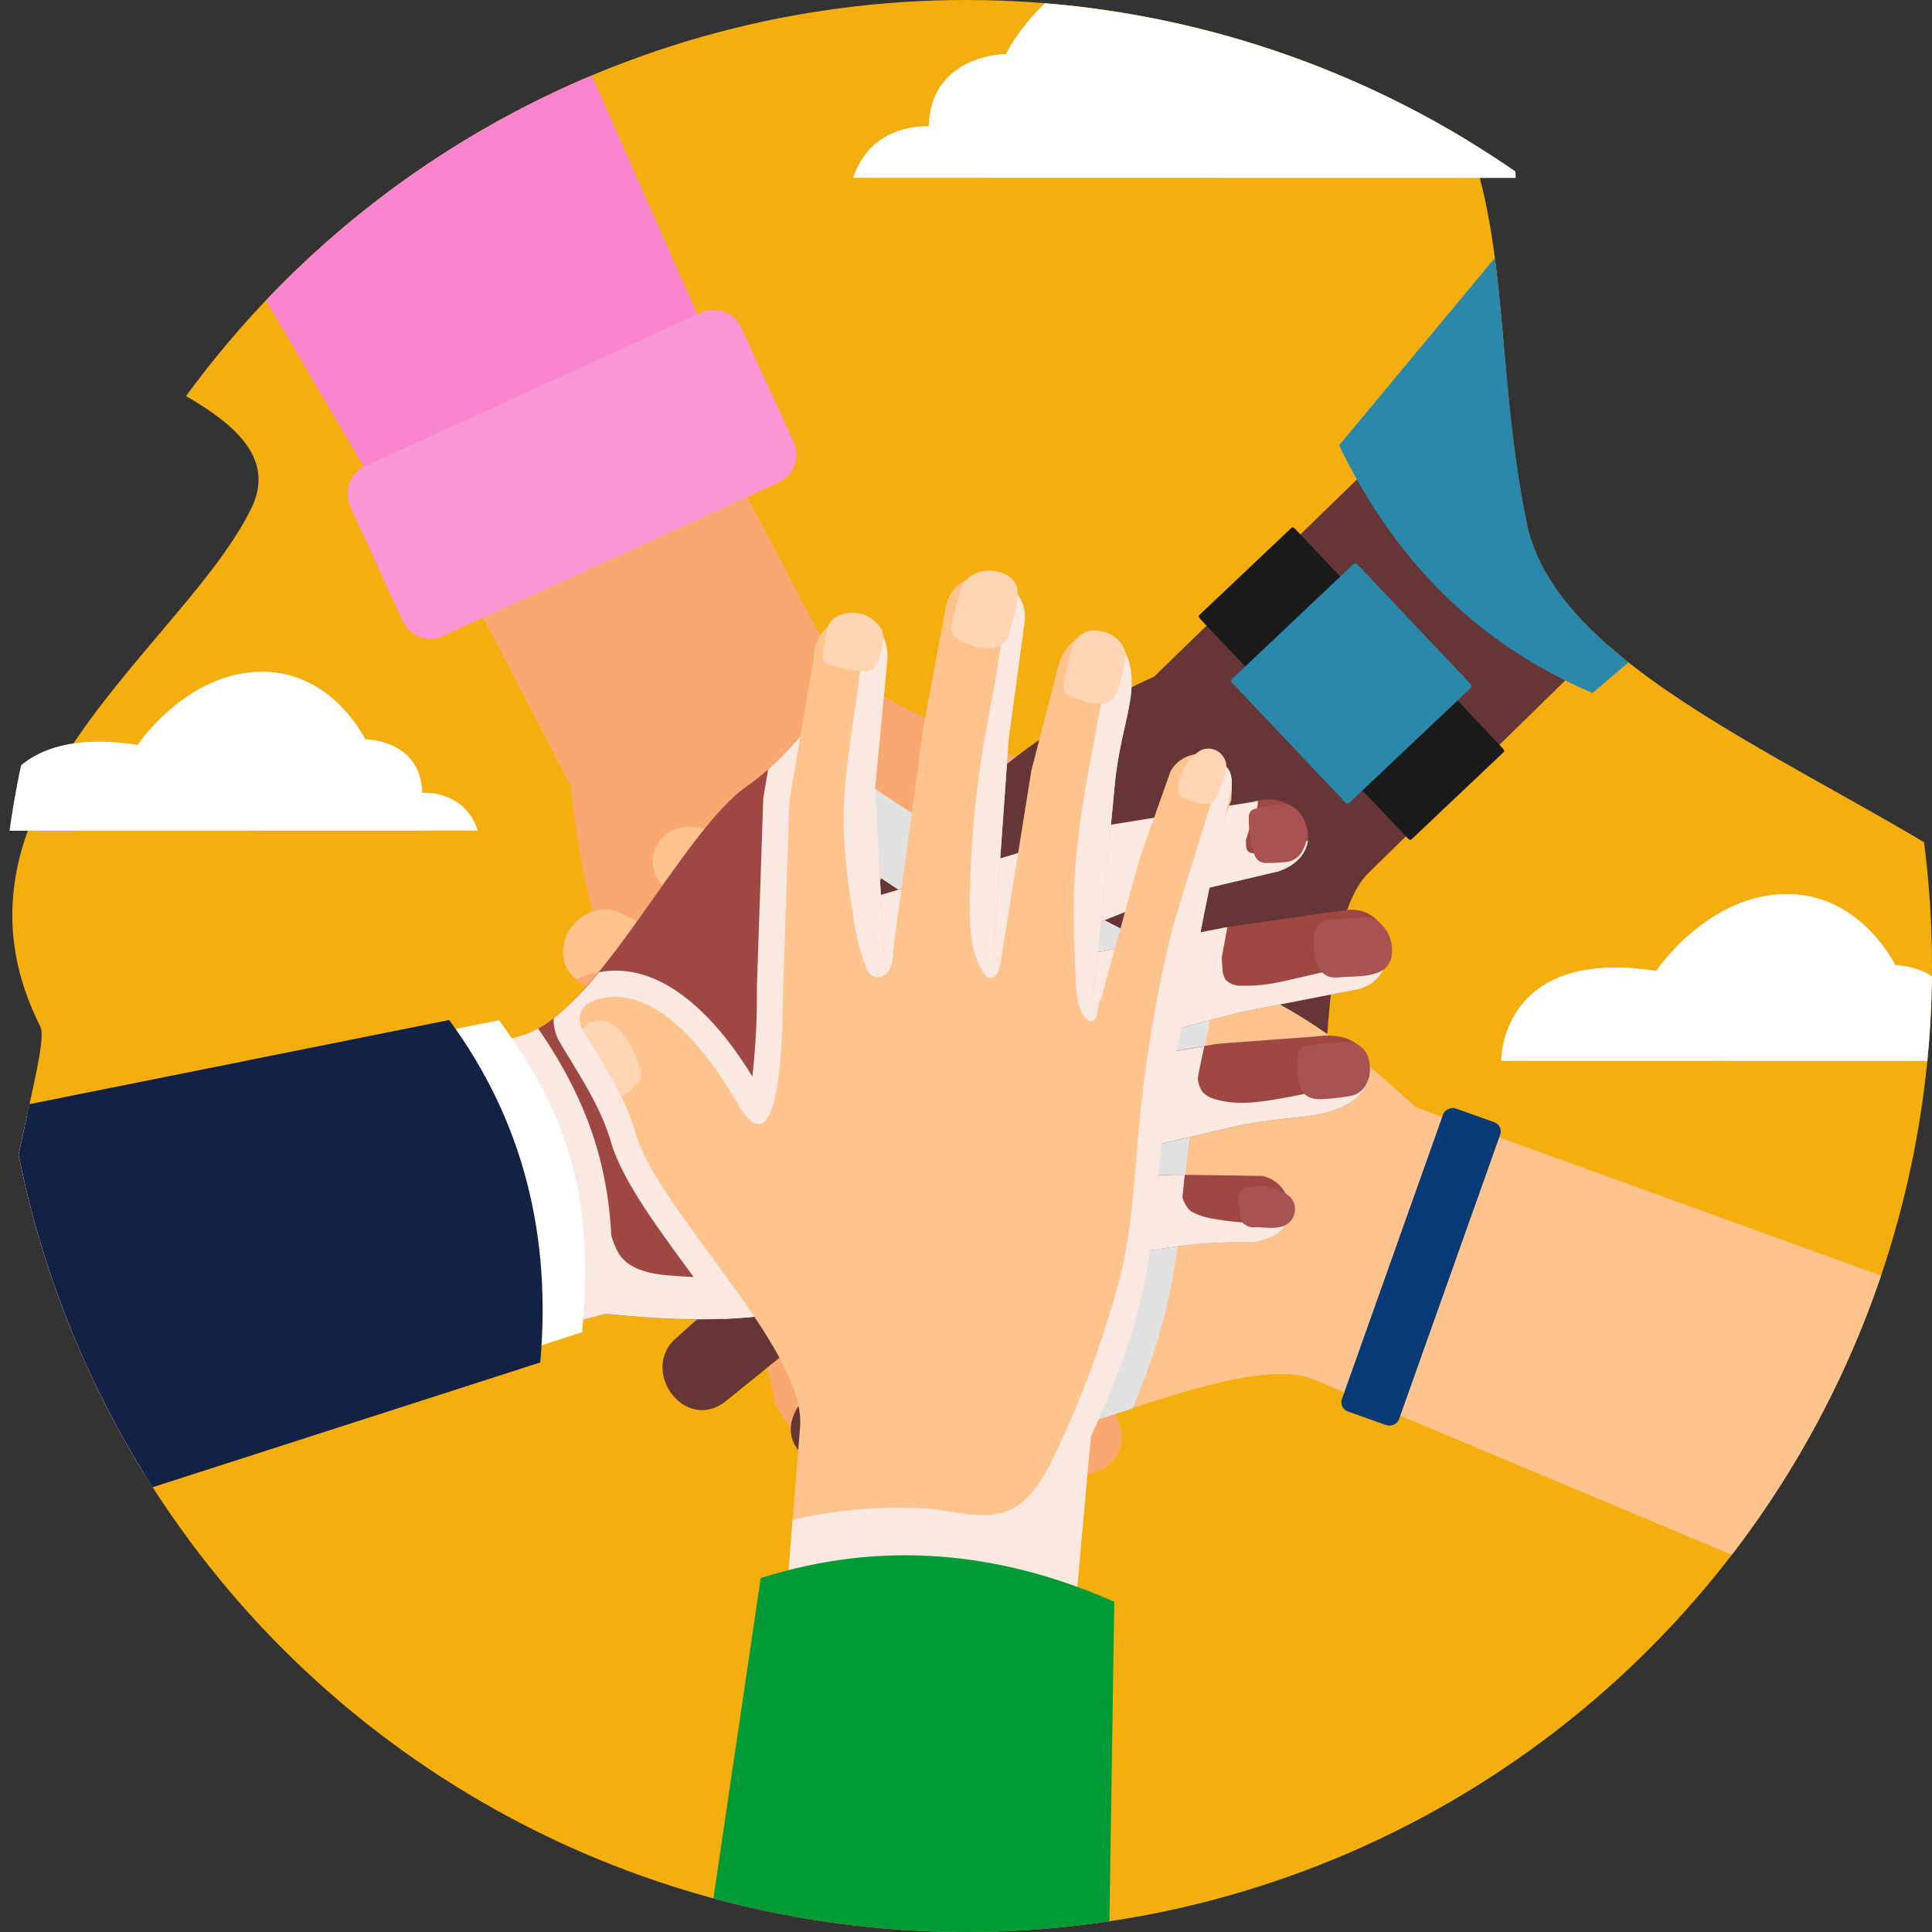 <svg xmlns="http://www.w3.org/2000/svg" xmlns:xlink="http://www.w3.org/1999/xlink" viewBox="0 0 400 400"><rect x="0" y="0" width="400" height="400" fill="#333333" stroke="none"/><defs><style>.cls-1{fill:none;}.cls-2{isolation:isolate;}.cls-3{clip-path:url(#clip-path);}.cls-4{fill:#009ac5;}.cls-5{fill:#fff;}.cls-6{clip-path:url(#clip-path-2);}.cls-7{fill:#f4ae0e;}.cls-8{clip-path:url(#clip-path-3);}.cls-9{fill:#f9a872;}.cls-10{fill:#fa85cf;}.cls-11{fill:#fa96d5;}.cls-12{fill:#663636;}.cls-13{fill:#2a88aa;}.cls-14{fill:#1a1a1a;}.cls-15{fill:#ffc38d;}.cls-16{fill:#e2e2e2;}.cls-16,.cls-18{mix-blend-mode:multiply;}.cls-17{fill:#9f4743;}.cls-18{fill:#f9e9e1;}.cls-19{fill:#a85252;}.cls-20{fill:#132144;}.cls-21{fill:#ffd5b3;}.cls-22{fill:#009a37;}.cls-23{fill:#083a75;}</style><clipPath id="clip-path"><circle class="cls-1" cx="620" cy="200" r="200"/></clipPath><clipPath id="clip-path-2"><circle class="cls-1" cx="200" cy="200" r="200"/></clipPath><clipPath id="clip-path-3"><path id="SVGID" class="cls-1" d="M316.15,108.53C302.52,43.38,330.49-11.44,192-28.11S-7.78,15.23-13.44,38.77C-21.26,71.28,66,76.77,52,105.31c-7.74,15.78-27.37,32.87-39.44,52.76C2.8,174.14-2,192,8.34,212.52c5.38,10.64-69.73,179.22,113.8,203.7C207,427.53,316.06,382.64,395.8,316.59c156.71-129.81-66-142.92-79.65-208.06Z"/></clipPath></defs><title>icons</title><g class="cls-2"><g id="Capa_1" data-name="Capa 1"><g class="cls-3"><rect class="cls-4" x="189" y="-11" width="661.5" height="441"/><path class="cls-5" d="M822.15,342.82a11.25,11.25,0,0,0-21.18-.49,18.37,18.37,0,0,0-33.34,5.58,18.15,18.15,0,0,0,.54,10.46,297,297,0,0,1-76.43,3.44A38.49,38.49,0,0,0,637.39,318c0-.22,0-.45,0-.68a15.12,15.12,0,1,0-16.82,17,38.5,38.5,0,0,0-3.78,10.24,175.55,175.55,0,0,1-31.91-16.83,17,17,0,0,0-25-22.25c-10.17-12.26-16.66-26.21-18.36-41.57a19,19,0,0,0,3,.27,18.78,18.78,0,0,0,18.78-18.78c0-9.76-14.55-15.81-24.07-16.73-3.42-14.45,2.67-39.18,28.56-72.54-50.31,50.32-85.6,46.65-103.81,40.14a17.15,17.15,0,1,0-28.19-6.48l-.21-.08a4.74,4.74,0,0,0-5.93,2.72,37.27,37.27,0,1,1-54.08-45.88,6.5,6.5,0,0,0,2.67-7.93l-.05-.11a17.69,17.69,0,0,0,9.94,3.05c.26,0,.5,0,.76,0,1-.18,2.05-.31,3.1-.4a17.72,17.72,0,1,0-19.21-26.11c-3-34.09,7.28-90.8,53.32-125.92H189V430H850.5V328.8A225.55,225.55,0,0,1,822.15,342.82ZM373.73,50.53a2.56,2.56,0,1,1-2.55,2.56A2.56,2.56,0,0,1,373.73,50.53Zm-14.29,7.15a12.76,12.76,0,1,1-12.77,12.76A12.76,12.76,0,0,1,359.44,57.68Zm-18-41.91A3.43,3.43,0,1,1,338,19.2,3.44,3.44,0,0,1,341.4,15.77ZM314,122.67a6.86,6.86,0,1,1,6.86-6.86A6.86,6.86,0,0,1,314,122.67Zm27.1,26.38a17.87,17.87,0,1,1,17.87-17.86A17.86,17.86,0,0,1,341.06,149.05Zm99.54,63.3a5.62,5.62,0,1,1,5.62-5.61A5.61,5.61,0,0,1,440.6,212.35ZM581.74,353.12a5.68,5.68,0,0,1-3.15-.95,17.86,17.86,0,1,1-.78-8.83,5.68,5.68,0,1,1,3.93,9.78Zm20.61,28.19a4,4,0,1,1,4-4A4,4,0,0,1,602.35,381.31ZM775.8,405A21.17,21.17,0,1,1,797,383.84,21.16,21.16,0,0,1,775.8,405Zm34.69-28.81a3.53,3.53,0,1,1,3.53-3.53A3.53,3.53,0,0,1,810.49,376.2Z"/><path class="cls-5" d="M450.84,5.41A32,32,0,1,1,391.31-11h55A31.89,31.89,0,0,1,450.84,5.41Z"/><path class="cls-5" d="M396.1,52.94a5.89,5.89,0,1,0-5.89,5.89A5.88,5.88,0,0,0,396.1,52.94Z"/><path class="cls-5" d="M399.93,104.84a3,3,0,1,0-3-3A2.95,2.95,0,0,0,399.93,104.84Z"/><path class="cls-5" d="M392,141c-1.05.09-2.08.22-3.1.4A17.52,17.52,0,0,0,392,141Z"/></g><g class="cls-6"><g id="Layer_1"><g id="_187700000" data-name=" 187700000"><path id="_184523544" data-name=" 184523544" class="cls-7" d="M316.15,108.53C302.52,43.38,330.49-11.44,192-28.11S-7.78,15.23-13.44,38.77C-21.26,71.28,66,76.77,52,105.31c-7.74,15.78-27.37,32.87-39.44,52.76C2.8,174.14-2,192,8.34,212.52c5.38,10.64-69.73,179.22,113.8,203.7C207,427.53,316.06,382.64,395.8,316.59c156.71-129.81-66-142.92-79.65-208.06Z"/><g class="cls-8"><path id="_1845237601" data-name=" 1845237601" class="cls-9" d="M122.09,40.9l48.75,92.64c7.53,14.31,48.06,23.39,60.21,34.78h0c6.14,5.76,13.33,9.09,20.64,13a3.92,3.92,0,0,1,1.26,5.82c-7.9,10.38-25.14,3.53-34-1.24l-2.9-1.55c-16.72-9,2.81,22.77,4.23,25.42L239,243.9l10.79,27.86c5.15,9.35-6.82,18.18-13.09,7.86l-11.52-24.34-18.58-27.8a1,1,0,0,0-1.75.94L223,271.21,231.8,295c3.14,9.81-11.19,14.4-15.5,5.9l-9.67-22.76-20.08-39.92c-.43-.85-2.09-.55-1.66.53l14.3,36,5.7,19.53c2.72,7.51-.71,11-3.54,12.05-4.79,1.76-8.61-1.41-11.13-6.08-2.43-4.48-3.62-11.3-7.47-19.38-7.92-16.61-16.82-36.2-18.44-39.77a.87.87,0,0,0-1.69.41l8.1,29.52,3.63,18.38a7,7,0,0,1-7.49,7.11h0c-3.23-.24-4.54-2.16-6.37-5.88a93.13,93.13,0,0,0-4.23-15.79c-5-13.49-11.6-31.74-13.37-37.11-12.76-33.85-20.65-37-24.78-75.18L69,68.47a9.44,9.44,0,0,1,2-12.41h0c6.35-5.15,43.35-30,51.05-15.16Z"/><path id="_184523784" data-name=" 184523784" class="cls-10" d="M152.51,83.48c-17.46,19.61-39.58,30.06-65.41,33.22L19.93,2.4l79-40.11Z"/><path id="_185133000" data-name=" 185133000" class="cls-11" d="M75.64,96.5l69.48-31.77a6.32,6.32,0,0,1,8.37,3.12l10.83,23.69a6.32,6.32,0,0,1-3.12,8.37L91.72,131.68a6.32,6.32,0,0,1-8.37-3.12L72.52,104.87A6.32,6.32,0,0,1,75.64,96.5Z"/><path id="_184523664" data-name=" 184523664" class="cls-12" d="M369.4,96.53l-86,84.14c-11.55,11.3-6.7,53-13.59,68.19h0c-3.48,7.65-4.32,15.54-5.72,23.74a3.9,3.9,0,0,1-5.1,3C246.6,271.51,247.55,253,249.21,243l.54-3.24c3.13-18.72-20.66,10-22.72,12.17l-26.25,28.7-22.92,19.17c-7.2,7.88-19.41-.61-11.65-9.86l19.35-18.73,20.36-26.53a1,1,0,0,0-.29-1.47,1,1,0,0,0-1.17.11l-34.68,31-19.72,15.95c-8.28,6.13-17.23-6-10.57-12.78L157.94,261l31.35-31.85c.67-.68-.15-2.15-1-1.39l-29.52,25.11-16.66,11.67c-6.24,5-10.65,2.87-12.55.52-3.2-4-1.43-8.6,2.18-12.49,3.46-3.74,9.54-7.06,16-13.3,13.18-12.84,28.87-27.57,31.73-30.25a.87.87,0,0,0-.94-1.46l-25.34,17.15-16.24,9.35a7,7,0,0,1-9.15-4.81h0c-.81-3.14.6-5,3.53-7.92a93.11,93.11,0,0,0,13.59-9.09c11.18-9,26.33-21.18,30.85-24.58,28-23,28.43-31.45,63.23-47.61l87.32-84.92a9.44,9.44,0,0,1,12.4-2.09h0c6.91,4.35,42.32,31.41,30.75,43.47Z"/><path id="_184523688" data-name=" 184523688" class="cls-13" d="M329.72,143.47c-24.18-10.24-41.18-27.83-52.47-51.27L333.94,24,397.3,85.94l-67.58,57.53Z"/><path id="_184523568" data-name=" 184523568" class="cls-14" d="M248.24,127.4l19.2-18.17c.13-.12.48,0,.78.35l42.85,45.29c.3.32.44.68.3.8l-19.19,18.17c-.14.12-.49,0-.79-.35L248.54,128.2C248.24,127.88,248.1,127.52,248.24,127.4Z"/><rect id="_185669112" data-name=" 185669112" class="cls-13" x="261.96" y="123.87" width="35.7" height="35.32" rx="0.57" transform="translate(-20.72 231.03) rotate(-43.42)"/><path id="_184523472" data-name=" 184523472" class="cls-15" d="M438.57,355.47,272.22,285.69c-14.91-6.26-51.63,13.8-68.28,13.14h0c-8.4-.33-16,1.87-24.14,3.67a3.92,3.92,0,0,1-4.76-3.58c-.83-13,16.69-19.13,26.52-21.34l3.21-.72c18.51-4.17-17-15.38-19.85-16.45l-36.49-13.48-26.39-14c-10-3.7-6.76-18.21,4.73-14.52l24.65,10.86,32.25,8.84a1,1,0,0,0,.71-1.86l-41.76-20.44-22.21-12.24c-8.8-5.36-1-18.21,7.85-14.61l22.21,10.87,41.33,17c.88.36,1.93-1,.9-1.49l-34.4-17.86-17.09-11c-7-3.89-6.68-8.77-5.22-11.42,2.47-4.46,7.43-4.57,12.39-2.7,4.77,1.8,10.14,6.18,18.34,9.77,16.86,7.36,36.42,16.34,40,18a.87.87,0,0,0,1-1.42l-25.45-17-14.79-11.51a7,7,0,0,1,1-10.28h0c2.61-1.94,4.86-1.34,8.67.28a93.46,93.46,0,0,0,13.54,9.15c12.61,6.93,29.55,16.39,34.41,19.29,31.81,17.23,39.85,14.47,68,40.59l166.59,60.28a9.43,9.43,0,0,1,6.61,10.69h0c-1.42,8-12.15,61.46-27.68,55.3Z"/><path class="cls-9" d="M120.47,202.28a8.89,8.89,0,0,0-1.12.54,9.56,9.56,0,0,0,1.06.76l22.21,12.24L155.2,222c-5.17-8.32-15.15-21.07-27.77-21.07A18.48,18.48,0,0,0,120.47,202.28Z"/><path class="cls-16" d="M225.09,188.61c-4.86-2.9-21.8-12.36-34.41-19.29a93.46,93.46,0,0,1-13.54-9.15c-3.81-1.62-6.06-2.22-8.67-.28a7,7,0,0,0-1,10.28l14.79,11.51,25.45,17a.87.87,0,0,1-1,1.42c-3.56-1.63-23.12-10.61-40-18a82.52,82.52,0,0,1-9.1-4.76L157,196.64l1.34.87,34.4,17.86c1,.54,0,1.85-.9,1.49l-35-14.43-.07,2c0,.3,0,.92,0,1.77a147.53,147.53,0,0,1-.87,16.11l28.58,14a1,1,0,0,1-.71,1.86l-32.25-8.84-24.65-10.86c-3.8-1.22-6.7-.44-8.51,1.27,3.09,5.09,6,9.95,7.76,15.36l22.41,11.88,36.49,13.48c2.81,1.07,38.36,12.28,19.85,16.45l-3.21.72c-9.83,2.21-27.35,8.32-26.52,21.34a3.92,3.92,0,0,0,4.76,3.58c8.12-1.8,15.74-4,24.14-3.67,7.4.29,18.78-3.51,30.44-7.27,7.93-19.14,9-29.7,10.43-43.66.73-7.28,1.57-15.52,3.55-26.65.72-3.26,2.21-10.86,3.87-19.53C244.9,198.42,236.54,194.81,225.09,188.61Z"/><path id="_184523856" data-name=" 184523856" class="cls-17" d="M96.11,217.81l12-3.42c15.55-4.44,32.89-42.13,46.57-51.64h0c6.9-4.8,11.66-11.15,17.05-17.47a3.92,3.92,0,0,1,5.95,0c8.51,9.89-1.79,25.32-8.3,33l-2.12,2.51c-12.26,14.49,22.86,2,25.75,1.17l37.24-11.24,29.5-4.74c10.22-3.09,16.36,10.46,5,14.44l-26.21,6.19L207.43,199a1,1,0,0,0,.56,1.91L253.62,192l25.11-3.61c10.25-1,11.75,13.94,2.54,16.39L257,209.52l-43.23,11.32c-.92.25-1,1.93.18,1.73l38.21-6.47,20.29-1.51c7.9-1.1,10.61,3,11,6,.72,5-3.17,8.12-8.26,9.61-4.89,1.44-11.81,1.19-20.52,3.27-17.89,4.28-38.91,8.91-42.74,9.75a.87.87,0,0,0,.06,1.74l30.55-1.77,18.74.27a7,7,0,0,1,5.4,8.81h0c-.91,3.11-3.07,4-7.09,5a93.58,93.58,0,0,0-16.33.86c-14.23,2.06-33.45,4.73-39.07,5.34-35.77,5.42-40.53,12.47-78.7,8.56L112,275.44a9.43,9.43,0,0,1-11.72-4.55h0c-3.71-7.27-20.29-48.64-4.18-53.08Z"/><path class="cls-18" d="M183.12,260.31a136.64,136.64,0,0,1-44.22,3.79c-4-.32-8.43-1.09-10.67-4.38a15,15,0,0,1-1.67-4c-.84-15.49-5.29-28.43-15.15-42.79a16,16,0,0,1-3.31,1.43l-12,3.42h0c-16.11,4.44.47,45.81,4.18,53.08A9.43,9.43,0,0,0,112,275.44l10.46-2.65h0l3-.78c34.52,3.54,41.72-1.89,69.23-7,.06-.56.11-1.13.16-1.68a5.32,5.32,0,0,1,.51-2.28Z"/><path class="cls-18" d="M213.76,220.84l36.63-9.59,6.6-1.73,24.28-4.71a8.08,8.08,0,0,0,6-6.63l-19.3,4.47c-2,.46-4,.92-6,1.18a30.88,30.88,0,0,1-4.9.23,4.18,4.18,0,0,1-3.28-1.17,4.35,4.35,0,0,1-.68-2.38l-.19-2.15c.4-2.11.8-4.25,1.2-6.39l-.46.06L208,200.89a1,1,0,0,1-.56-1.91l31.06-12.38,17.36-4.1,8.85-2.09c3.93-1.37,5.77-3.87,6.09-6.44a23.49,23.49,0,0,1-10.63,2.74c-.77,0-1.68-.11-2-.79s-.09-1.24-.25-1.82c1.1-3.78,2.1-6.3,2.11-6.34l.31-.77.07-.83c0-.11,0-.24,0-.36-.22,0-.44.1-.66.17l-29.5,4.74L193,182c-2.89.84-38,13.32-25.75-1.17l2.12-2.51c6.51-7.69,16.81-23.12,8.3-33a3.92,3.92,0,0,0-5.95,0c-4.17,4.89-8,9.8-12.69,14l-1,5.94-1.33,39.18c0,.3,0,.92,0,1.77a143.62,143.62,0,0,1-.94,16.69c-5-8.27-15.23-21.94-28.3-21.94a17.7,17.7,0,0,0-3.48.34,62.37,62.37,0,0,1-9.36,9.57,9.44,9.44,0,0,0,1.32,5c.69,1.16,1.38,2.3,2.07,3.43,3.44,5.64,6.69,11,8.44,17,2.23,7.74,9.09,17.09,16.36,27,2.28,3.11,4.72,6.43,7,9.77,18.5-.72,28-5.6,54.41-9.6,5.62-.61,24.84-3.28,39.07-5.34l.39-.05h0a93.09,93.09,0,0,1,15.94-.81c3.8-.95,5.93-1.82,6.91-4.54a48.29,48.29,0,0,1-15.64-.46,12.91,12.91,0,0,1-4.38-1.53,6.05,6.05,0,0,1-1.7-2.82c.15-1.51.31-3.08.48-4.69l-2.72,0L212,244.94a.87.87,0,0,1-.06-1.74c2.89-.64,15.6-3.43,29.36-6.61h0l.23-.05,4.64-1.08h0l8.51-2c8.71-2.08,15.63-1.83,20.52-3.27,4.2-1.23,7.59-3.55,8.23-7.17a148.32,148.32,0,0,1-19.38,4.6c-4.2.7-8.59,1.2-12.64-.1a4.92,4.92,0,0,1-2.52-1.56,6.06,6.06,0,0,1-.9-2.67c.11-.67.22-1.33.35-2,.24-1.1.57-2.71,1-4.67l-35.39,6C212.79,222.77,212.84,221.09,213.76,220.84Z"/><path class="cls-19" d="M269.22,176.83a7,7,0,0,0-.62-9.1,4.12,4.12,0,0,0-3.57-1.22c-1.65.23-3.29.52-4.91.89a2.19,2.19,0,0,0-1.14.5,2.17,2.17,0,0,0-.43,1.52,23,23,0,0,0,1.05,7.09,3.11,3.11,0,0,0,1.11,1.81,3.28,3.28,0,0,0,1.84.35c1.26,0,2.51-.09,3.76-.21A4.23,4.23,0,0,0,269.22,176.83Z"/><path class="cls-19" d="M288.13,197.81c.57-3.68-1.95-8.14-6.06-7.86l-6.17.43a5.17,5.17,0,0,0-2.27.51c-1.62,1-1.7,3.23-1.57,5.1a12.34,12.34,0,0,0,.61,3.64,4.19,4.19,0,0,0,2.47,2.58,6.19,6.19,0,0,0,2.39.11c2.58-.22,5.4,0,7.87-1A4.32,4.32,0,0,0,288.13,197.81Z"/><path class="cls-19" d="M282.77,224.65a7,7,0,0,0,.76-4.6,6.55,6.55,0,0,0-.52-1.77,4.57,4.57,0,0,0-4.33-2.56,56.6,56.6,0,0,0-7.69.78,2.9,2.9,0,0,0-1.87.84,2.51,2.51,0,0,0-.43,1.46,24.43,24.43,0,0,0,0,3.2c.1,1.64.32,3.64,1.66,4.72,1.13.92,2.74.91,4.2.8,1.67-.12,3.33-.33,5-.6A4.53,4.53,0,0,0,282.77,224.65Z"/><path class="cls-19" d="M256.66,251a4,4,0,0,0,.69,2.24,3.34,3.34,0,0,0,2.67.85c2.38,0,5.65.74,7.28-1.42a3.64,3.64,0,0,0-.71-5.28,10.06,10.06,0,0,0-6.48-1.76C256.15,245.77,256.29,247.22,256.66,251Z"/><path id="_185668848" data-name=" 185668848" class="cls-5" d="M103.35,211.26c15.54,21.18,19.46,38.65,17.17,64.56l-127.37,41-21.08-79.27,131.28-26.32Z"/><path id="_184523880" data-name=" 184523880" class="cls-20" d="M93,211.18c15.54,21.17,21.15,45,18.85,70.9l-127.36,41L-38.24,237.5,93,211.18Z"/><path id="_185668896" data-name=" 185668896" class="cls-15" d="M162.56,334l3.09-38.56c1.29-16.11-29.34-44.67-34-60.68h0c-2.33-8.08-6.82-14.62-11.08-21.76a3.92,3.92,0,0,1,1.9-5.64c12.1-4.89,23.41,9.82,28.6,18.46l1.7,2.82c9.78,16.26,9.23-21,9.37-24l1.31-38.87,5-29.46c.36-10.67,15.16-12.14,15.27-.07L181.2,163l1.75,33.4a1,1,0,0,0,2,.08l6.26-46.06,4.64-24.94c2.32-10,17-6.65,16.34,2.86l-3.33,24.5-3.16,44.58c-.07.95,1.51,1.54,1.7.39l6.13-38.27,5.09-19.7c1.5-7.84,6.23-9.09,9.2-8.54,5,.94,6.67,5.62,6.46,10.91-.21,5.1-2.68,11.57-3.5,20.48-1.69,18.32-4.05,39.71-4.49,43.61a.87.87,0,0,0,1.67.51l8.13-29.51,6.28-17.66a7,7,0,0,1,10.07-2.28h0c2.66,1.86,2.8,4.19,2.47,8.32a93.09,93.09,0,0,0-4.44,15.73c-2.61,14.14-6.26,33.21-7.49,38.73-6.34,35.61-1.19,42.38-17.15,77.27l-3.58,40a9.45,9.45,0,0,1-8.07,9.64h0c-8.08,1.17-52.58,3.59-51.61-13.09Z"/><path class="cls-18" d="M253.34,158.37c-.17-.09-10.08,31.69-10.8,34.67a282.88,282.88,0,0,0-6.49,37.9c-1.22,11.92-1.43,23.3-4.52,34.95a209.25,209.25,0,0,1-13.14,35.28c-1.77,3.75-3.8,7.53-7.06,10.1-5.83,4.58-13.74,1.31-20.44,1a97.61,97.61,0,0,0-26.78,2.4L162.56,334c-1,16.68,43.53,14.26,51.61,13.09a9.45,9.45,0,0,0,8.07-9.64l1.61-18,2-22c16-34.89,10.81-41.66,17.15-77.27,4.1-18.42,7.13-36.94,11.64-55.27C255.18,162.58,255.45,159.5,253.34,158.37Z"/><path class="cls-18" d="M226.3,211.34c.62-.26.81-1,.92-1.67s.28-1.6.42-2.4a.87.87,0,0,1-1.36-.93c.44-3.9,2.8-25.29,4.49-43.61.82-8.91,3.29-15.38,3.5-20.48.18-4.37-.93-8.31-4.14-10.09-2.22,17-6.92,33.68-7.69,50.8-.3,6.54,0,13.09.26,19.64.11,2.62.26,5.36,1.6,7.61C224.73,210.93,225.53,211.66,226.3,211.34Z"/><path class="cls-18" d="M204.56,202.36c1,.42,2-.57,2.23-1.61a12.27,12.27,0,0,0,.6-2.9c-.19,1.15-1.77.56-1.7-.39l3.16-44.58,3.33-24.51a8.06,8.06,0,0,0-4.38-7.77c.55,11.26-2.27,22.45-4.15,33.6a205.77,205.77,0,0,0-2.85,33.7c0,4.7.23,9.68,2.85,13.58A2.27,2.27,0,0,0,204.56,202.36Z"/><path class="cls-18" d="M174.67,171.56a135.58,135.58,0,0,0,1.93,17.63,44.49,44.49,0,0,0,2.66,11,3.68,3.68,0,0,0,1.43,1.89c1.21.67,2.81-.14,3.49-1.34a8.21,8.21,0,0,0,.71-4,1,1,0,0,1-.76.68,1,1,0,0,1-1.18-.93L181.2,163l2.55-26.81c0-4.64-2.26-7.28-5-8.16C178.69,142.58,174.35,157,174.67,171.56Z"/><path class="cls-21" d="M132.66,223.26a3.26,3.26,0,0,0-.11-1.8A19.65,19.65,0,0,0,128,213a5.55,5.55,0,0,0-4.51-1.7,4.26,4.26,0,0,0-2.81,1.78c2.82,4.72,5.71,9.18,8,14a12.65,12.65,0,0,0,3.24-2.73A3.25,3.25,0,0,0,132.66,223.26Z"/><path class="cls-21" d="M182.29,129.94a7,7,0,0,0-8.8-2.41,4.1,4.1,0,0,0-2.32,3c-.33,1.63-.6,3.27-.78,4.93a1.65,1.65,0,0,0,1.39,2.14,22.88,22.88,0,0,0,7,1.35,3.2,3.2,0,0,0,2.07-.45,3.27,3.27,0,0,0,.94-1.62c.4-1.2.74-2.41,1-3.63A4.22,4.22,0,0,0,182.29,129.94Z"/><path class="cls-21" d="M208.33,119c-3.29-1.75-8.33-.83-9.42,3.14-.54,2-1.09,4-1.63,6a5.18,5.18,0,0,0-.26,2.3c.36,1.85,2.49,2.67,4.3,3.17a12.24,12.24,0,0,0,3.63.62,4.21,4.21,0,0,0,3.25-1.48,6.06,6.06,0,0,0,.89-2.22c.64-2.51,1.79-5.1,1.64-7.76A4.29,4.29,0,0,0,208.33,119Z"/><path class="cls-21" d="M231.9,132.89a6.94,6.94,0,0,0-4.09-2.23,6.52,6.52,0,0,0-1.84-.09,4.56,4.56,0,0,0-3.84,3.25,55.44,55.44,0,0,0-1.8,7.51,2.91,2.91,0,0,0,.18,2,2.48,2.48,0,0,0,1.23.89,24.7,24.7,0,0,0,3,1c1.57.44,3.53.89,5,0,1.24-.77,1.76-2.29,2.14-3.71.43-1.61.79-3.25,1.07-4.9A4.53,4.53,0,0,0,231.9,132.89Z"/><path class="cls-21" d="M248.22,166.24a4.11,4.11,0,0,0,2.35.09,3.37,3.37,0,0,0,1.68-2.25c.81-2.24,2.56-5.09,1.06-7.34a3.66,3.66,0,0,0-5.23-1.07,10.12,10.12,0,0,0-3.79,5.54C243.08,165,244.5,165.32,248.22,166.24Z"/><path id="_183740848" data-name=" 183740848" class="cls-22" d="M157.5,326.72c25-7.92,49.4-5.59,73.2,4.91l-1.76,115.76-88.39-5.93L157.5,326.72Z"/><rect id="_185668968" data-name=" 185668968" class="cls-23" x="260.91" y="256" width="66.58" height="12.54" rx="2.03" transform="translate(-51.45 451.64) rotate(-70.43)"/></g><path class="cls-1" d="M316.15,108.53C302.52,43.38,330.49-11.44,192-28.11S-7.78,15.23-13.44,38.77C-21.26,71.28,66,76.77,52,105.31c-7.74,15.78-27.37,32.87-39.44,52.76C2.8,174.14-2,192,8.34,212.52c5.38,10.64-69.73,179.22,113.8,203.7C207,427.53,316.06,382.64,395.8,316.59c156.71-129.81-66-142.92-79.65-208.06Z"/><path id="_186382408" data-name=" 186382408" class="cls-4" d="M36.58,416.22s.2-16.48-22.35-13c0,0-7.38-11.07-18.87-11.07-10.66,0-15.58,10.25-15.58,10.25s-8.41,0-8.61,8.09c0,0-6.36-.55-8.41,5.73Z"/><path id="_186382624" data-name=" 186382624" class="cls-4" d="M114.15,416.22s.27-21.83-29.6-17.22c0,0-9.78-14.66-25-14.66-14.13,0-20.64,13.58-20.64,13.58s-11.14,0-11.41,10.71c0,0-8.42-.73-11.14,7.59Z"/><path id="_382362040" data-name=" 382362040" class="cls-5" d="M313.81,36.84s.38-30.62-41.53-24.14c0,0-13.71-20.57-35-20.57-19.81,0-29,19.05-29,19.05s-15.61,0-16,15c0,0-11.81-1-15.62,10.63Z"/><path id="_382362040-2" data-name=" 382362040" class="cls-5" d="M-2.09,172s-.28-22.55,30.59-17.78c0,0,10.1-15.15,25.81-15.15,14.59,0,21.33,14,21.33,14s11.5,0,11.78,11.07c0,0,8.7-.76,11.5,7.83Z"/><path id="_186881608" data-name=" 186881608" class="cls-5" d="M310.8,219.64S310.5,196,342.91,201c0,0,10.6-15.91,27.1-15.91,15.32,0,22.39,14.73,22.39,14.73s12.08,0,12.37,11.62c0,0,9.14-.79,12.08,8.23Z"/></g></g></g></g></g></svg>
